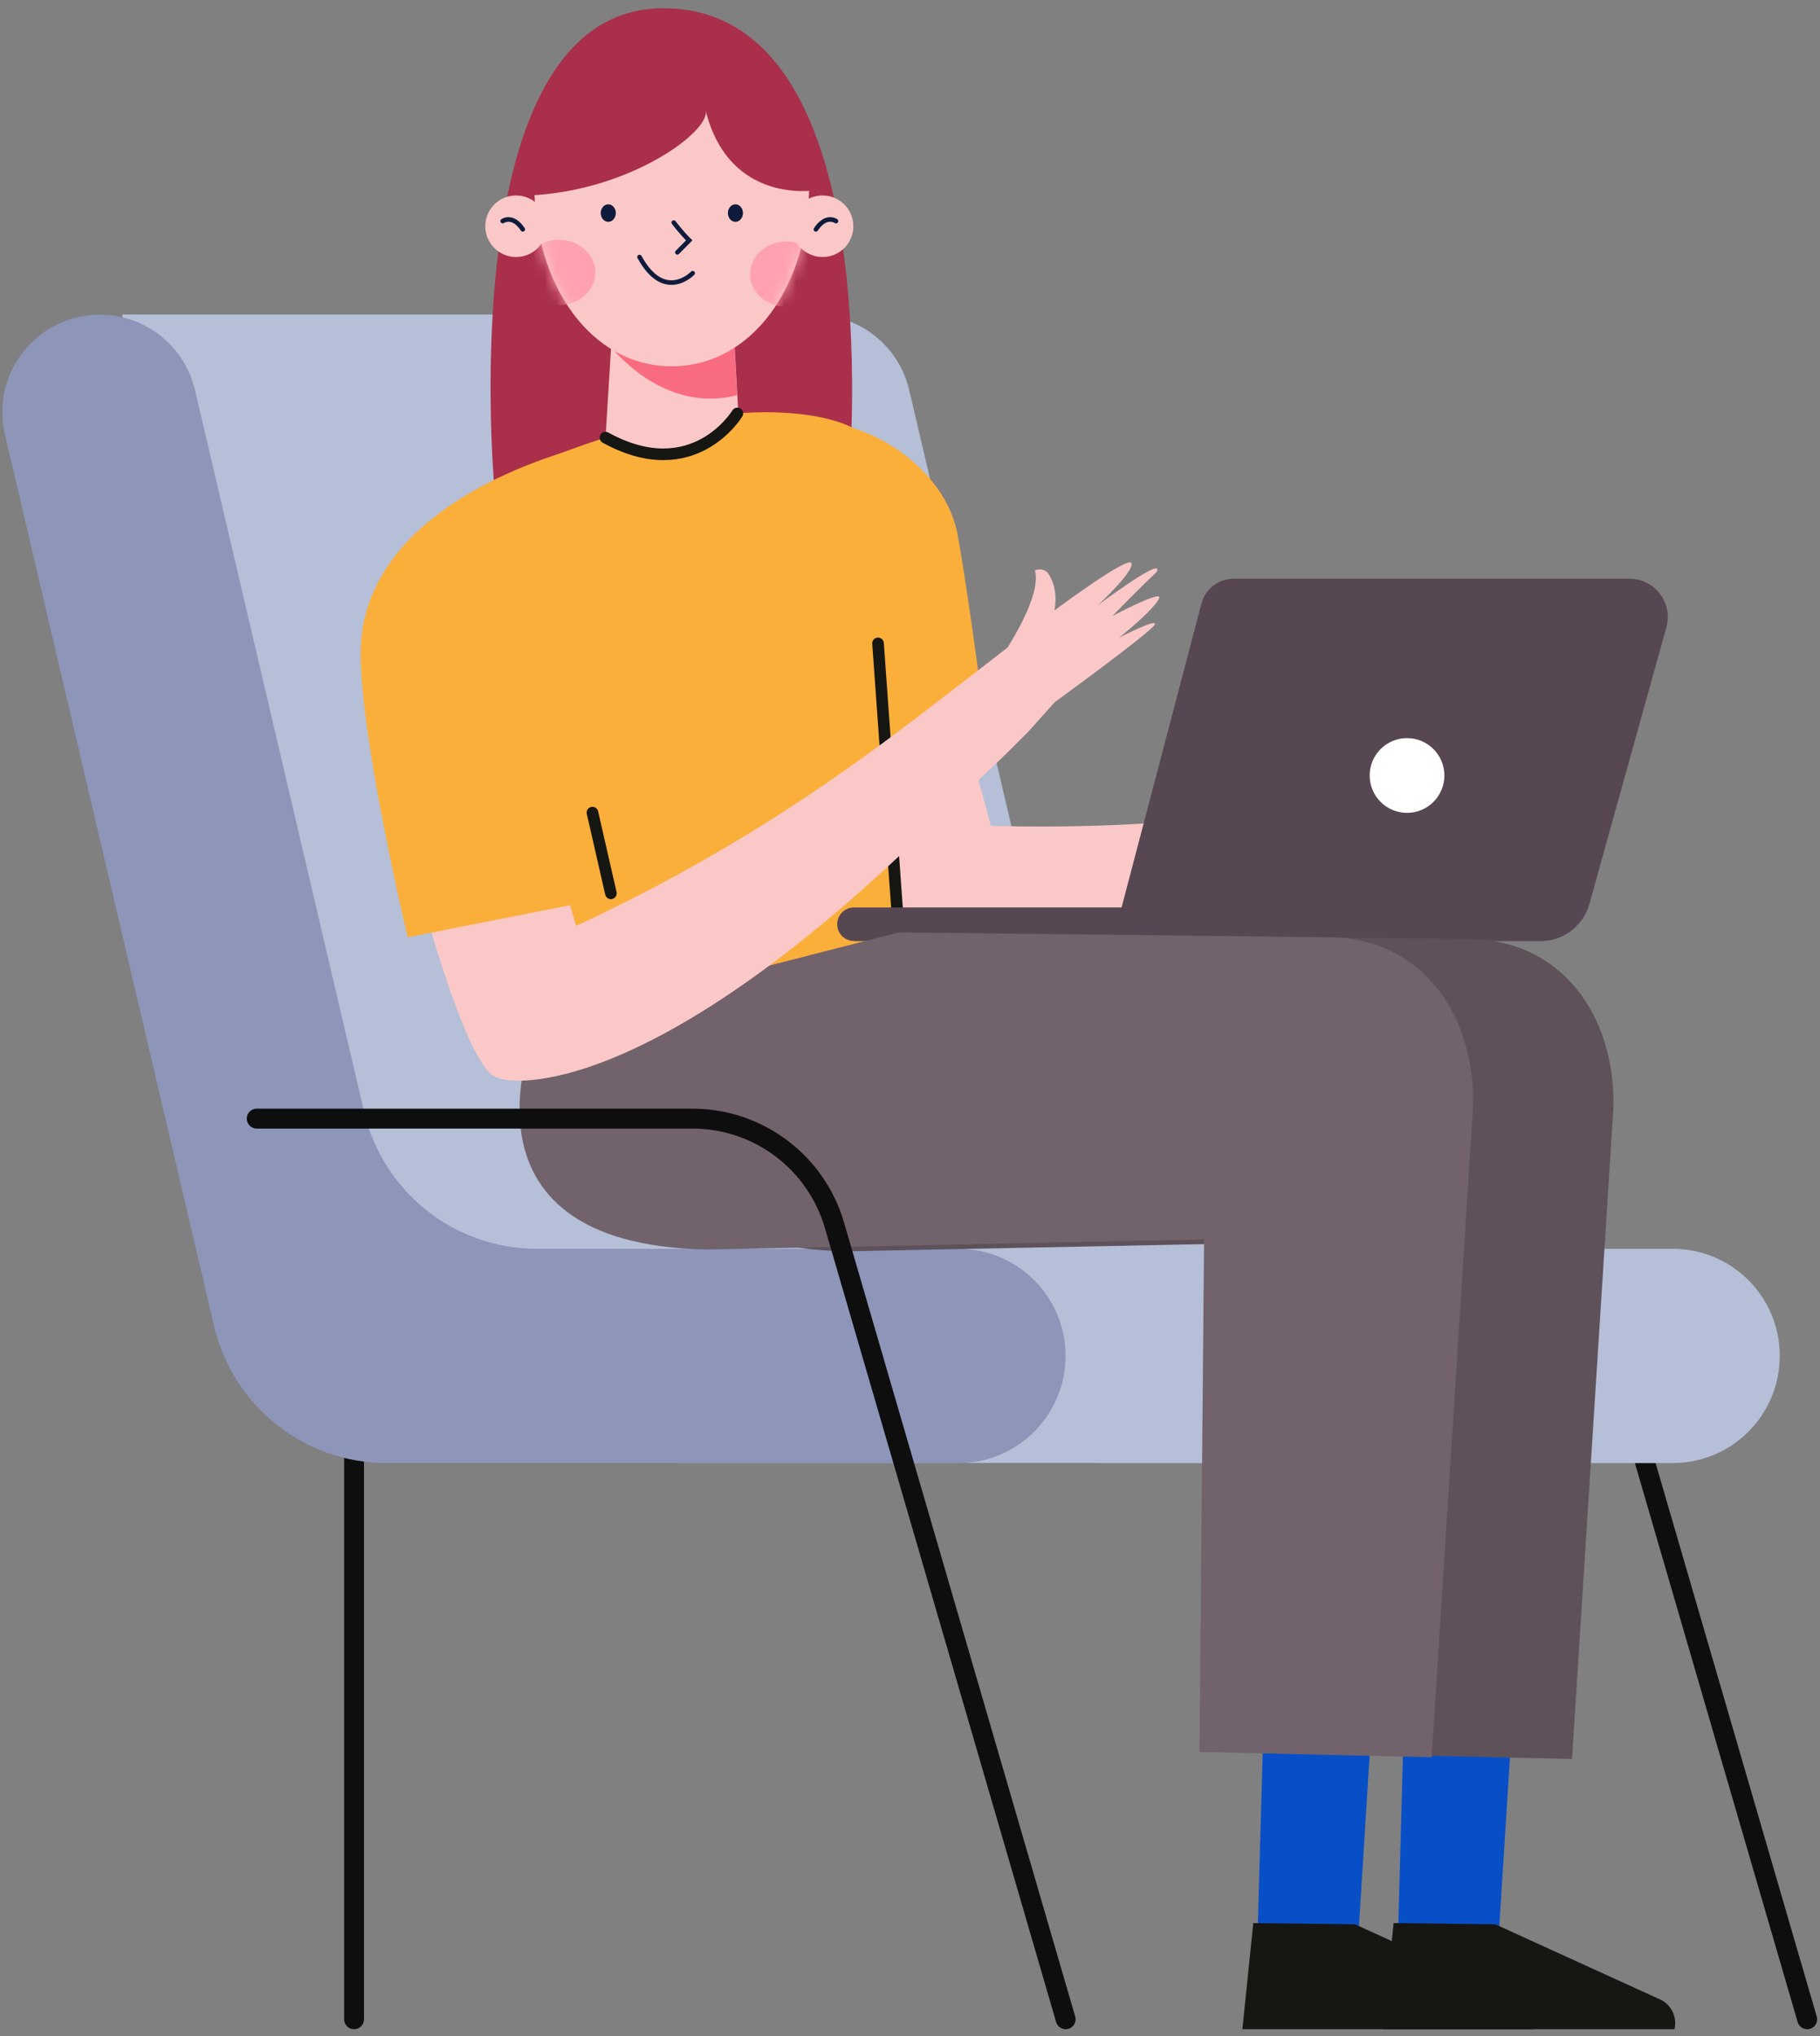 <svg width="152" height="170" viewBox="0 0 152 170" fill="none" xmlns="http://www.w3.org/2000/svg">
<rect x="0" y="0" width="152" height="170" fill="#808080" stroke="none"/>
<g id="Group">
<g id="Group_2">
<path id="Vector" d="M83.37 93.4H119.76C125.26 93.4 130.1 97.04 131.63 102.33L150.93 168.6" stroke="#0E0E0E" stroke-width="1.66" stroke-miterlimit="10" stroke-linecap="round"/>
<path id="Vector_2" d="M29.57 113.53V168.6" stroke="#0E0E0E" stroke-width="1.66" stroke-miterlimit="10" stroke-linecap="round"/>
<g id="Group_3">
<g id="Group_4">
<path id="Vector_3" d="M10.2 26.26H68.09L83.11 94.08L106.76 112.93L139.7 122.15H56.54L23.49 102.13L12.47 40.82L10.2 26.26Z" fill="#B6BFD8"/>
<path id="Vector_4" d="M75.93 32.55L90.06 92.83C91.63 99.53 97.61 104.27 104.49 104.27H139.7C144.64 104.27 148.64 108.27 148.64 113.21C148.64 118.15 144.64 122.16 139.7 122.16H91.96C85.08 122.16 79.1 117.42 77.53 110.73L60.06 36.28C59.07 32.08 61.54 27.83 65.68 26.61C70.17 25.28 74.86 28 75.93 32.56V32.55Z" fill="#B6BFD8"/>
</g>
<path id="Vector_5" d="M16.28 32.55L30.41 92.83C31.98 99.53 37.96 104.27 44.84 104.27H80.05C84.99 104.27 88.99 108.27 88.99 113.21C88.99 118.15 84.99 122.16 80.05 122.16H32.31C25.43 122.16 19.45 117.42 17.88 110.73L0.41 36.28C-0.58 32.08 1.89 27.83 6.03 26.61C10.52 25.28 15.21 28 16.28 32.56V32.55Z" fill="#8D95B9"/>
</g>
</g>
<g id="Group_5">
<g id="Group_6">
<g id="Group_7">
<path id="Vector_6" d="M124.66 70.6C125.44 70.11 120.58 69.77 120.58 69.77C125.83 68.48 125.67 68.72 125.83 68.48C126.25 67.85 120.08 68.36 120.08 68.36C120.08 68.36 124.08 67.6 124.29 66.89C124.49 66.18 116.74 66.8 116.74 66.8C116.74 66.8 118.03 65.53 117.94 63.87C117.92 63.45 117.45 63.14 117.14 63.1C116.54 65.17 111.76 67.34 111.76 67.34C111.76 67.34 111.16 67.4 110.14 67.5C109.6 67.55 109.07 67.61 108.53 67.66C106.83 67.83 104.61 68.04 102.2 68.27C94.69 68.94 86.5 69.36 76.56 68.63C73.77 72.25 70.81 75.74 67.78 79.16C74.4 79.95 84.49 79.66 99.44 76.32L102.22 75.71C104.49 75.32 106.91 74.84 109.5 74.22L112.69 73.31C112.69 73.31 122.54 72.63 123.19 72.27C123.84 71.91 120.09 71.6 120.09 71.6C120.09 71.6 123.7 71.21 124.67 70.6H124.66Z" fill="#FBC8C8"/>
<g id="Group_8">
<path id="Vector_7" d="M84.92 76.93L76.21 44.81L61.77 49.03L69.9 77.31C74.91 77.22 79.92 77.08 84.92 76.93Z" fill="#FBC8C8"/>
<path id="Vector_8" d="M58.89 48.63L62.38 68.78C62.38 68.78 82.27 64.77 82.62 64.21C82.79 63.94 80.98 50.1 79.98 44.66C78.8 38.29 70.6 33.61 64.43 35.6L66.13 36.39C60.97 38.06 57.87 43.31 58.89 48.63Z" fill="#FAAF3A"/>
</g>
<g id="Group_9">
<path id="Vector_9" d="M70.78 41.24H41.33C41.33 41.24 37.42 0.69 55.4 0.69C74.97 0.69 70.79 41.24 70.79 41.24H70.78Z" fill="#A92F4B"/>
<g id="Group_10">
<g id="Group_11">
<path id="Vector_10" d="M61.2 26.24L62.13 42.87L50.19 42.67L51.04 28.96L61.2 26.24Z" fill="#FBC8C8"/>
<path id="Vector_11" d="M61.57 32.99C55.36 34.62 51.03 28.96 51.03 28.96L61.19 26.24L61.56 32.99H61.57Z" fill="#F96B80"/>
</g>
<g id="Group_12">
<g id="Group_13">
<path id="Vector_12" d="M44.62 15.4C44.62 23.73 49.31 30.58 56.1 30.58C62.89 30.58 67.58 23.74 67.58 15.4C67.58 7.06 64.71 3.52 56.1 3.52C47.49 3.52 44.62 7.07 44.62 15.4Z" fill="#FBC8C8"/>
<g id="Clip path group">
<mask id="mask0_283_34" style="mask-type:luminance" maskUnits="userSpaceOnUse" x="44" y="3" width="24" height="28">
<g id="clippath">
<path id="Vector_13" d="M44.62 15.4C44.62 23.73 49.31 30.58 56.1 30.58C62.89 30.58 67.58 23.74 67.58 15.4C67.58 7.06 64.71 3.52 56.1 3.52C47.49 3.52 44.62 7.07 44.62 15.4Z" fill="white"/>
</g>
</mask>
<g mask="url(#mask0_283_34)">
<g id="Group_14">
<path id="Vector_14" d="M62.64 22.89C62.64 24.4 64 25.62 65.67 25.62C67.34 25.62 68.7 24.4 68.7 22.89C68.7 21.38 67.34 20.16 65.67 20.16C64 20.16 62.64 21.38 62.64 22.89Z" fill="#FFA1AF"/>
<path id="Vector_15" d="M43.66 22.75C43.66 24.26 45.02 25.48 46.69 25.48C48.36 25.48 49.72 24.26 49.72 22.75C49.72 21.24 48.36 20.02 46.69 20.02C45.02 20.02 43.66 21.24 43.66 22.75Z" fill="#FFA1AF"/>
</g>
</g>
</g>
</g>
<g id="Group_15">
<path id="Vector_16" d="M43.1 21.46C44.519 21.46 45.67 20.309 45.67 18.89C45.67 17.471 44.519 16.32 43.1 16.32C41.681 16.32 40.53 17.471 40.53 18.89C40.53 20.309 41.681 21.46 43.1 21.46Z" fill="#FBC8C8"/>
<path id="Vector_17" d="M41.98 18.46C41.98 18.46 42.81 17.87 43.66 19.15" stroke="#0F1B3C" stroke-width="0.38" stroke-miterlimit="10" stroke-linecap="round"/>
</g>
<g id="Group_16">
<path id="Vector_18" d="M68.7 21.46C70.12 21.46 71.27 20.309 71.27 18.89C71.27 17.471 70.12 16.32 68.7 16.32C67.281 16.32 66.13 17.471 66.13 18.89C66.13 20.309 67.281 21.46 68.7 21.46Z" fill="#FBC8C8"/>
<path id="Vector_19" d="M69.82 18.46C69.82 18.46 68.99 17.87 68.14 19.15" stroke="#0F1B3C" stroke-width="0.38" stroke-miterlimit="10" stroke-linecap="round"/>
</g>
</g>
</g>
</g>
<g id="Group_17">
<g id="Group_18">
<path id="Vector_20" d="M61.42 18.52C61.768 18.52 62.05 18.193 62.05 17.79C62.05 17.387 61.768 17.06 61.42 17.06C61.072 17.06 60.79 17.387 60.79 17.79C60.79 18.193 61.072 18.52 61.42 18.52Z" fill="#0F1B3C"/>
<path id="Vector_21" d="M50.8 18.52C51.148 18.52 51.43 18.193 51.43 17.79C51.43 17.387 51.148 17.06 50.8 17.06C50.452 17.06 50.17 17.387 50.17 17.79C50.17 18.193 50.452 18.52 50.8 18.52Z" fill="#0F1B3C"/>
</g>
<path id="Vector_22" d="M56.57 21.07L57.56 20.07C56.83 19.34 56.27 18.58 56.27 18.58" stroke="#0F1B3C" stroke-width="0.38" stroke-miterlimit="10" stroke-linecap="round"/>
<path id="Vector_23" d="M57.85 22.81C57.85 22.81 55.5 25.28 53.41 21.46" stroke="#0F1B3C" stroke-width="0.38" stroke-miterlimit="10" stroke-linecap="round"/>
</g>
<path id="Vector_24" d="M73.31 38.04C72.82 35.19 67.2 34.06 61.57 34.52C56.87 40.71 50.59 36.56 50.56 36.54C46.11 37.96 39.94 40.5 38.5 41.9C36.23 44.1 38.2 51.88 38.2 51.88L49.59 86.97L75.05 77.85C73.92 64.26 73.31 38.05 73.31 38.05V38.04Z" fill="#FAAF3A"/>
<path id="Vector_25" d="M55.53 1.46C43.1 1.46 44.19 16.32 44.19 16.32C52.67 15.94 59.3 10.96 58.94 9.25C58.83 8.7 58.85 8.96 58.94 9.25C60.93 17.16 68.15 15.88 68.15 15.88L68.22 15.6C68.22 15.6 68.53 1.45 55.53 1.45V1.46Z" fill="#A92F4B"/>
<path id="Vector_26" d="M73.33 53.72L75.06 77.84" stroke="#161613" stroke-width="0.97" stroke-miterlimit="10" stroke-linecap="round"/>
<g id="Group_19">
<path id="Vector_27" d="M71.32 78.58H96.21V75.77H71.32C70.54 75.77 69.92 76.4 69.92 77.17C69.92 77.95 70.55 78.57 71.32 78.57V78.58Z" fill="#564752"/>
<g id="Group_20">
<path id="Vector_28" d="M92.93 78.58H128.66C130.56 78.58 132.23 77.31 132.74 75.48L139.17 52.38C139.74 50.34 138.2 48.32 136.08 48.32H103.04C101.77 48.32 100.66 49.17 100.34 50.4L92.93 78.58Z" fill="#564752"/>
<path id="Vector_29" d="M117.51 67.87C119.233 67.87 120.63 66.473 120.63 64.75C120.63 63.027 119.233 61.63 117.51 61.63C115.787 61.63 114.39 63.027 114.39 64.75C114.39 66.473 115.787 67.87 117.51 67.87Z" fill="white"/>
</g>
</g>
</g>
<g id="Group_21">
<g id="Group_22">
<g id="Group_23">
<g id="Group_24">
<path id="Vector_30" d="M126.15 146.04L125.11 162.5L116.74 162.17L117.2 145.51L126.15 146.04Z" fill="#084FC7"/>
<path id="Vector_31" d="M124.88 160.67L138.7 166.97C139.61 167.42 140.08 168.44 139.85 169.43H115.48L116.39 160.57L124.89 160.67H124.88Z" fill="#161613"/>
</g>
<path id="Vector_32" d="M56.54 85.73C56.54 85.73 48.47 104.04 70.72 104.48L112.28 103.64L111.9 146.43L131.29 146.87L134.75 92.46C134.9 84.81 130.44 78.5 122.79 78.41L86.79 78L56.55 85.74L56.54 85.73Z" fill="#5E515A"/>
</g>
<g id="Group_25">
<g id="Group_26">
<path id="Vector_33" d="M114.42 146.04L113.39 162.5L105.01 162.17L105.48 145.51L114.42 146.04Z" fill="#084FC7"/>
<path id="Vector_34" d="M113.16 160.67L126.98 166.97C127.89 167.42 128.36 168.44 128.13 169.43H103.76L104.67 160.57L113.17 160.67H113.16Z" fill="#161613"/>
</g>
<path id="Vector_35" d="M44.82 85.58C44.82 85.58 36.75 103.89 59 104.33L100.56 103.49L100.18 146.28L119.57 146.72L123.03 92.31C123.18 84.66 118.72 78.35 111.07 78.26L75.07 77.85L44.83 85.59L44.82 85.58Z" fill="#71626B"/>
</g>
</g>
<g id="Group_27">
<g id="Group_28">
<path id="Vector_36" d="M44.44 55.48C45.24 63.46 46.32 71.63 48.12 77.31C60.48 71.54 69.04 65.63 76.52 59.95C78.44 58.48 80.21 57.11 81.56 56.07C81.99 55.74 82.42 55.41 82.84 55.08C83.65 54.45 84.13 54.08 84.13 54.08C84.13 54.08 87.03 49.7 86.43 47.63C86.71 47.49 87.27 47.51 87.52 47.85C88.48 49.21 88.06 50.97 88.06 50.97C88.06 50.97 94.29 46.32 94.5 47.03C94.7 47.74 91.72 50.51 91.72 50.51C91.72 50.51 96.68 46.8 96.66 47.56C96.66 47.85 96.66 47.56 92.9 51.44C92.9 51.44 97.2 49.15 96.8 49.97C96.3 51.01 93.45 53.25 93.45 53.25C93.45 53.25 96.79 51.52 96.43 52.17C96.07 52.82 88.09 58.63 88.09 58.63L85.88 61.09C84.02 62.99 82.23 64.69 80.51 66.22L78.48 68.21C54.67 91.8 42.76 90.66 41.52 89.96C39 89.45 34.46 74.04 31.01 57.6C30.34 54.39 32.05 51.14 35.1 49.94C35.16 49.92 35.23 49.89 35.29 49.87C39.44 48.24 44.01 51.02 44.46 55.46L44.44 55.48Z" fill="#FBC8C8"/>
<path id="Vector_37" d="M49.08 37.22C49.08 37.22 29.92 41.42 30.12 54.81C30.23 62.34 34.05 78.26 34.05 78.26L51.9 74.73L49.08 37.23V37.22Z" fill="#FAAF3A"/>
<path id="Vector_38" d="M49.48 67.85L51.02 74.59" stroke="#161613" stroke-width="0.97" stroke-miterlimit="10" stroke-linecap="round"/>
</g>
<path id="Vector_39" d="M61.58 34.52C61.58 34.52 57.93 40.59 50.57 36.54" stroke="#161613" stroke-width="0.97" stroke-miterlimit="10" stroke-linecap="round"/>
</g>
</g>
</g>
<path id="Vector_40" d="M21.44 93.4H57.83C63.33 93.4 68.17 97.04 69.7 102.33L89 168.6" stroke="#0E0E0E" stroke-width="1.66" stroke-miterlimit="10" stroke-linecap="round"/>
</g>
</g>
</svg>
